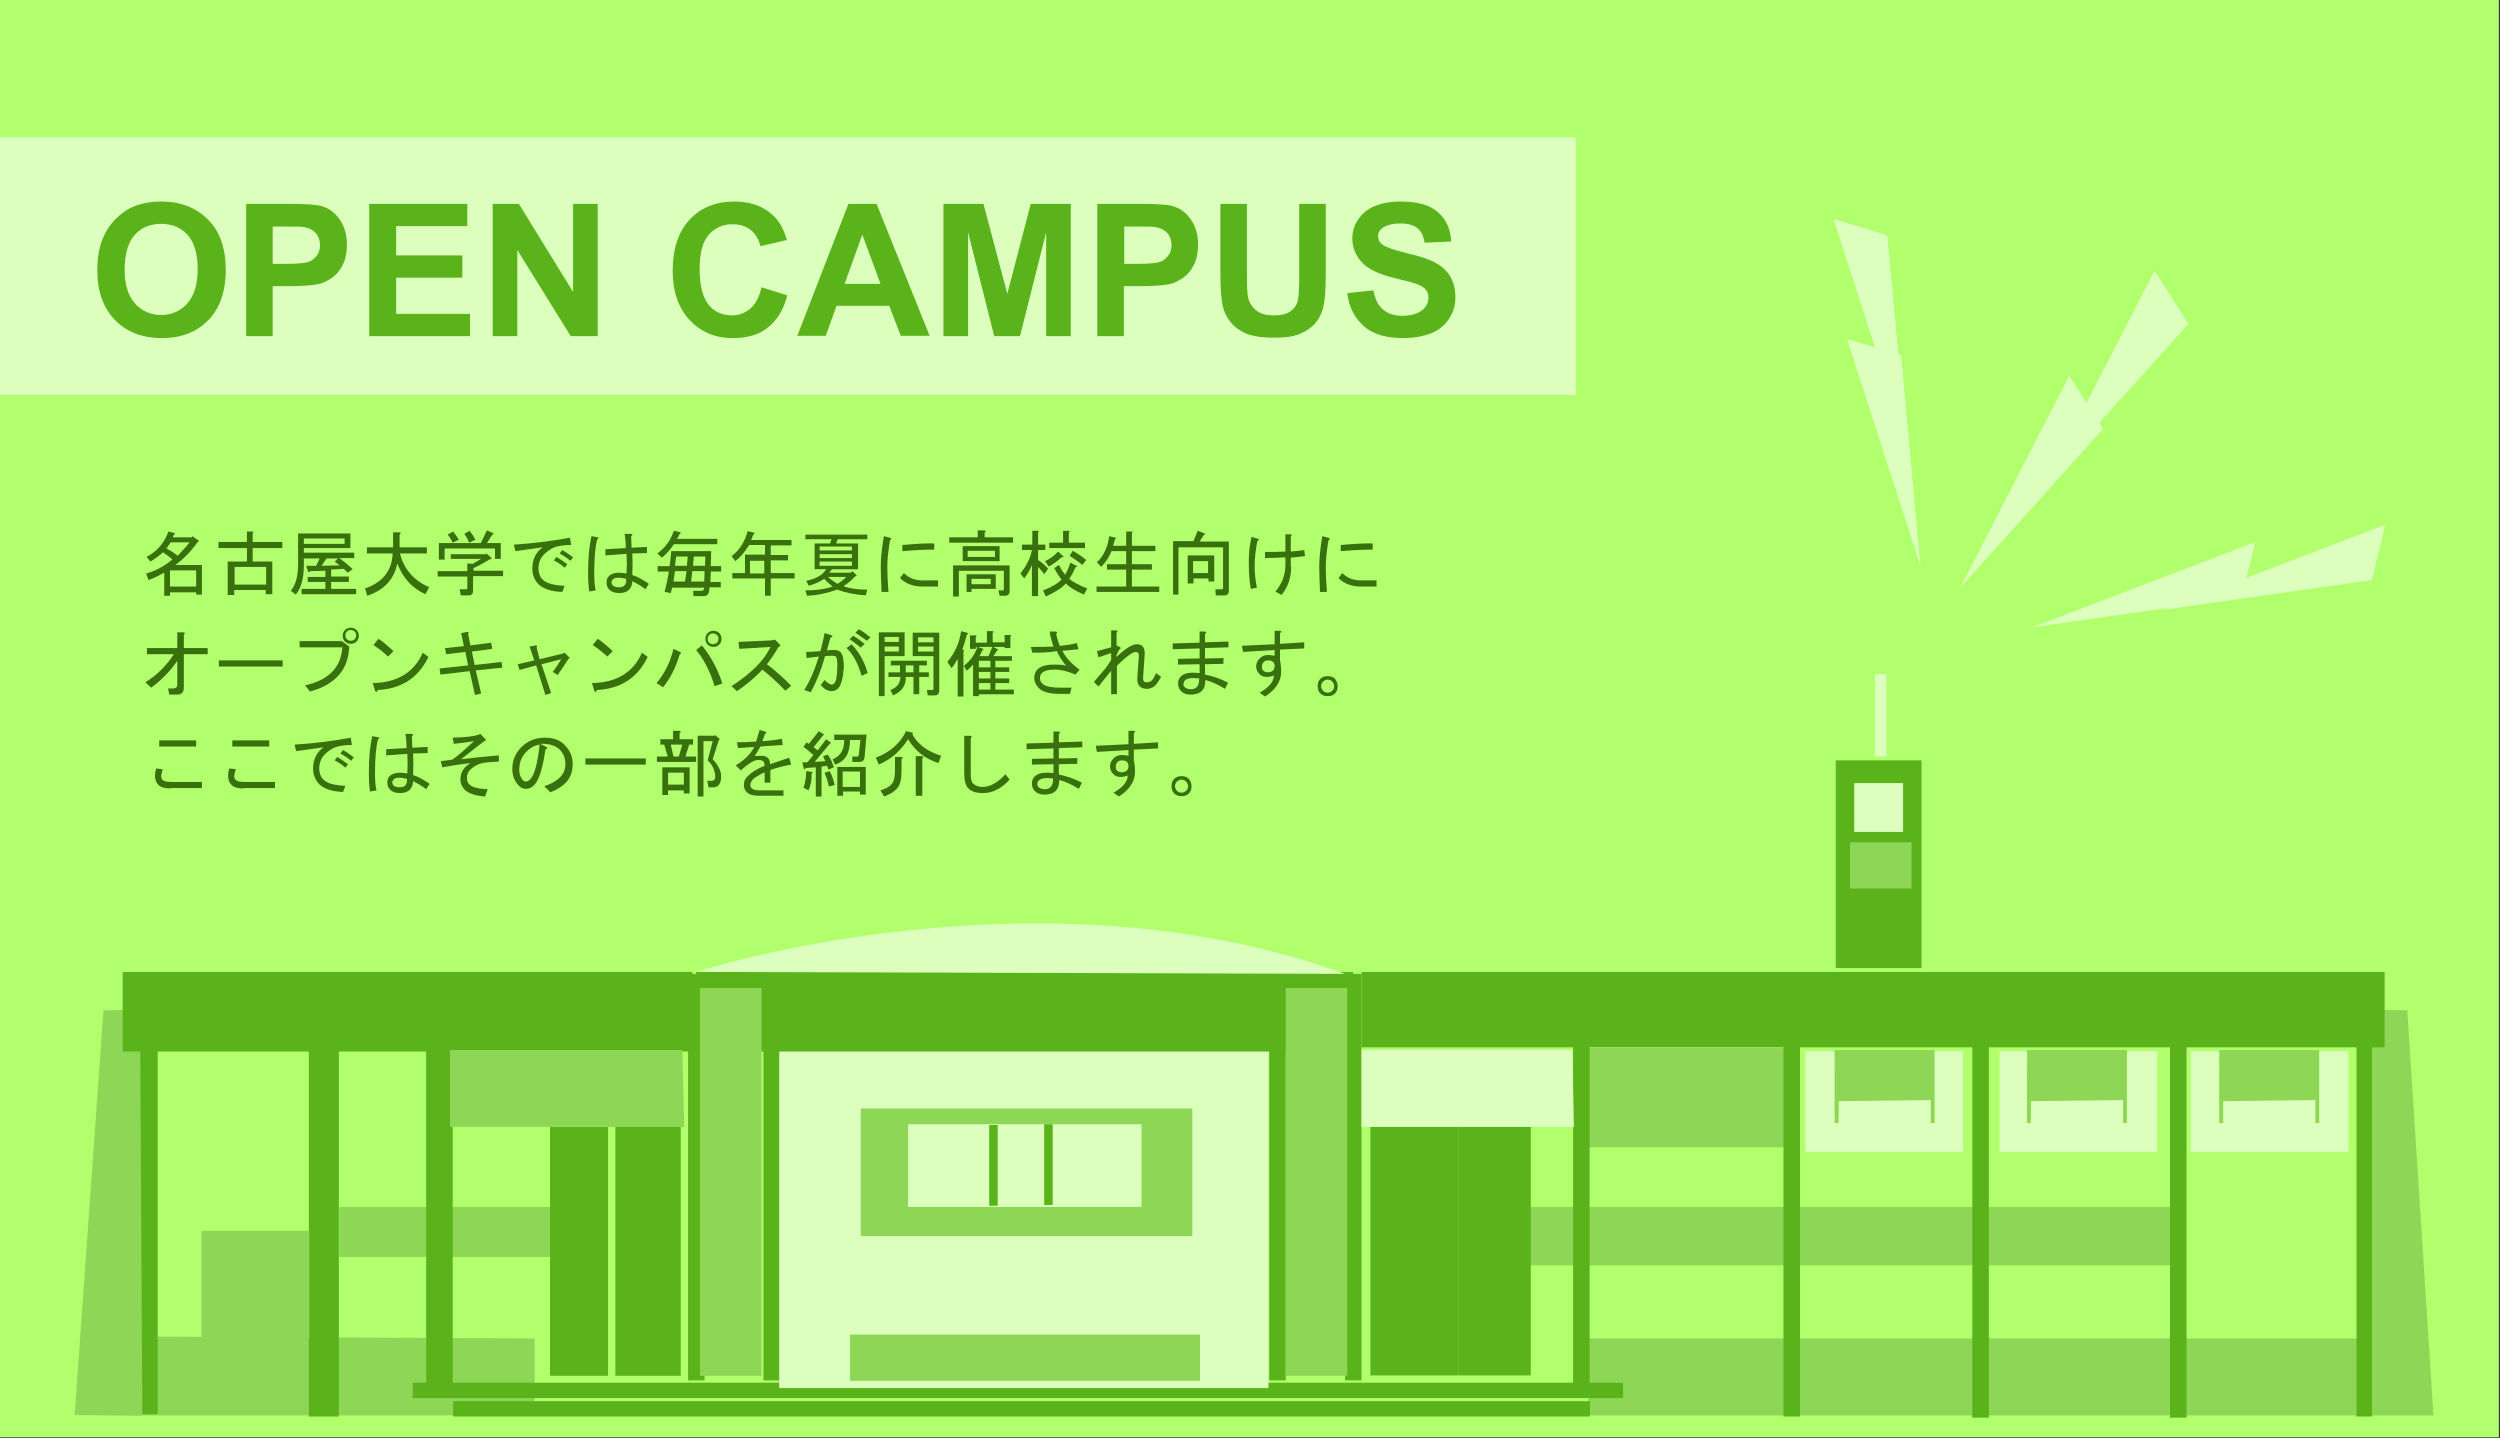 <?xml version="1.0" encoding="utf-8"?>
<!-- Generator: Adobe Illustrator 21.1.0, SVG Export Plug-In . SVG Version: 6.00 Build 0)  -->
<svg xmlns="http://www.w3.org/2000/svg" xmlns:xlink="http://www.w3.org/1999/xlink" version="1.1" id="レイヤー_1" x="0px" y="0px" viewBox="0 0 650 374" style="enable-background:new 0 0 650 374;" xml:space="preserve">
<rect x="0" y="0" width="650" height="374" fill="#333333" stroke="none"/>
<style type="text/css">
	.st0{fill:#B1FF6C;}
	.st1{enable-background:new    ;}
	.st2{fill:#39700E;}
	.st3{fill:#DCFFBD;}
	.st4{fill:#8ED656;}
	.st5{fill:#5AB31B;}
</style>
<g>
	<rect x="-0.3" y="-0.3" class="st0" width="650" height="374"/>
	<g class="st1">
		<path class="st2" d="M45.6,146.9h6.9v7.7H51V154h-6.8v0.9h-1.5v-6c-1.5,0.8-2.8,1.5-4.1,1.9l-0.6-1.7c2.3-0.6,4.6-1.8,6.8-3.6    c-0.4-0.5-1.3-1.1-2.4-1.9c-1,0.9-2.1,1.7-3.3,2.4l-1-1.2c2.7-1.4,4.6-3.6,5.7-6.6l1.6,0.4c0.2,0.2,0.1,0.3-0.2,0.4l-0.3,0.7h5    l0.1-0.3l1.6,1.1c0.2,0.2,0.1,0.3-0.2,0.4C49.8,143.2,47.9,145.2,45.6,146.9z M49.3,141h-4.9l-1.1,1.6c1.1,0.6,2.1,1.2,2.9,1.9    C47.2,143.4,48.3,142.3,49.3,141z M51,148.3h-6.8v4.2H51V148.3z"/>
		<path class="st2" d="M65.7,146h5.1v8.5h-1.7v-1.1h-8.2v1.3h-1.7V146h5v-3.5h-7.4v-1.6h7.4v-2.7h1.4c0.4,0,0.4,0.2,0.1,0.4v2.3h7.7    v1.6h-7.7V146z M69.2,147.4h-8.2v4.6h8.2V147.4z"/>
		<path class="st2" d="M79.6,147.1h2.6l0.9-1.9H79v1.8c0,3.4-0.7,5.9-2.1,7.6l-1.3-1c1.3-1.5,1.9-3.8,1.9-7v-7.9h13.6v3.8H79v1.2    h13.1v1.4h-3.9c1.4,1,2.6,2,3.5,2.9l-1.3,0.9l-1-1l-3.3,0.2v1.8h4.6v1.4h-4.6v1.8h6.5v1.4H78.4v-1.4h6.2v-1.8h-4.6V150h4.6v-1.6    l-4,0.1c-0.1,0.4-0.3,0.4-0.5,0.1L79.6,147.1z M89.6,141.4V140H79v1.4H89.6z M84.9,145.2l-1.3,1.9l4.7-0.1l-1.3-1l0.9-0.8H84.9z"/>
		<path class="st2" d="M94.9,153c4.6-1.6,7-4.6,7.2-9.1h-6.7v-1.6h6.8v-3.9h1.6c0.5,0.1,0.5,0.3,0.1,0.6v3.3h7.1v1.6h-7    c1,4.1,3.6,7,7.6,8.8l-1,1.8c-3.5-1.6-5.9-4.3-7.3-8c-0.8,4.1-3.4,6.9-7.8,8.4L94.9,153z"/>
		<path class="st2" d="M121.6,146.5l1.3,0.1l2.2-1.3h-7.9v-1.2h9.1l0.2-0.2l1.3,1.2c0.1,0.2,0,0.3-0.4,0.3c-1.5,0.9-2.9,1.7-4.3,2.3    v0.7h7.7v1.4H123v3.8c0,0.8-0.4,1.2-1.2,1.2h-2l-0.3-1.6h1.7c0.2,0,0.3-0.1,0.3-0.3v-3h-7.7v-1.4h7.7V146.5z M126.6,141.2h3.6v4.1    h-1.5v-2.7h-13.1v2.9h-1.5v-4.3H125l1.6-3.3l1.6,0.7c0.2,0.2,0.1,0.4-0.2,0.4L126.6,141.2z M117.7,141.1c-0.4-0.9-0.9-1.6-1.3-2.1    l1.4-0.8c0.5,0.6,1,1.3,1.5,2.1L117.7,141.1z M122.1,138c0.7,0.9,1.2,1.7,1.5,2.3l-1.6,0.8c-0.4-0.9-0.8-1.7-1.3-2.3L122.1,138z"/>
		<path class="st2" d="M148.5,141.7c-1.7,0-3.1,0.2-4.1,0.5c-1.1,0.4-2.1,1.1-3,2c-0.9,0.9-1.4,2.2-1.4,3.6c0,1.2,0.4,2.2,1.1,2.9    c1,1,2.9,1.5,5.7,1.6l-0.6,1.6c-2.9-0.1-4.9-0.8-6.1-1.9c-1.1-1.1-1.7-2.5-1.7-4.2c0-2.3,0.9-4.2,2.7-5.5c-2.3,0.3-4.7,0.7-7.1,1    l-0.4-1.7c4.8-0.3,9.7-0.9,14.6-1.8L148.5,141.7z M144,145.7l0.7-0.9c0.7,0.4,1.7,1.1,2.8,1.9l-0.7,0.9    C145.8,146.7,144.8,146.1,144,145.7z M145.5,143.9l0.7-0.9c0.7,0.4,1.6,1,2.8,1.9l-0.7,0.9C147.2,144.9,146.2,144.3,145.5,143.9z"/>
		<path class="st2" d="M153.2,153.8c-0.2-1.4-0.3-3-0.3-4.8c0-4,0.3-7.2,0.9-9.6l1.6,0.3c0.3,0.1,0.3,0.3-0.1,0.5    c-0.5,1.7-0.8,4.7-0.8,8.8c0,1.9,0.1,3.4,0.4,4.5L153.2,153.8z M164.4,143.9c0.1,1.9,0.1,3.8,0,5.6c1.5,0.5,2.9,1.3,4.3,2.3    l-0.9,1.4c-1-0.8-2.2-1.5-3.4-2.1c0,0.9-0.3,1.6-0.8,2.2c-0.6,0.6-1.5,0.9-2.6,0.9c-1.1,0-2-0.3-2.6-0.9c-0.5-0.5-0.7-1.1-0.7-1.9    c0-0.7,0.2-1.2,0.6-1.6c0.6-0.6,1.5-0.9,2.7-0.9c0.6,0,1.3,0.1,1.9,0.2c0.1-1.7,0.1-3.4,0-5.1l-5.5,0.4v-1.6l5.3-0.3    c0-1.4-0.1-2.6-0.3-3.7h1.6c0.5,0.1,0.6,0.3,0.1,0.6c0,1,0.1,2.1,0.1,3l4-0.2v1.6L164.4,143.9z M160.9,150.2    c-0.7,0-1.2,0.1-1.5,0.4c-0.2,0.2-0.4,0.5-0.4,0.7c0,0.4,0.1,0.7,0.3,0.9c0.3,0.3,0.9,0.5,1.6,0.5c0.7,0,1.2-0.2,1.5-0.5    c0.3-0.4,0.5-1,0.4-1.7C162,150.3,161.3,150.2,160.9,150.2z"/>
		<path class="st2" d="M170.9,143.9c2.1-1.5,3.5-3.5,4.3-5.9l1.7,0.4c0.2,0.2,0.1,0.3-0.2,0.4c-0.2,0.5-0.4,0.9-0.7,1.3h10.5v1.4    h-11.3c-0.9,1.4-1.9,2.5-3.1,3.5L170.9,143.9z M174.8,152.6l-0.4,1.6l-1.6-0.3c0.4-1.5,0.8-3.3,1.1-5.3H171v-1.4h3.1    c0.3-2.2,0.4-3.5,0.4-3.9h10.4l-0.1,3.9h2.7v1.4h-2.7l-0.1,2.7h2.7v1.4h-2.9l-0.1,0.8c-0.1,1-0.6,1.5-1.6,1.5h-2.5l-0.1-1.4h2.1    c0.4,0,0.6-0.1,0.7-0.4l0.1-0.4H174.8z M178.1,151.2l0.4-2.7h-3l-0.4,2.7H178.1z M178.6,147.1l0.2-2.4h-3l-0.3,2.4H178.6z     M179.7,151.2h3.4l0.1-2.7H180L179.7,151.2z M180.2,147.1h3.1l0.1-2.4h-3L180.2,147.1z"/>
		<path class="st2" d="M191.2,145.9l-1-1.3c2-1.5,3.4-3.6,4.2-6.5l1.7,0.4c0.2,0.2,0.1,0.3-0.2,0.4l-0.6,1.5h10.5v1.4h-5.4v2.5h4.5    v1.4h-4.5v3.3h6.2v1.4h-6.2v4.5h-1.5v-4.5h-8.5v-1.4h3.3v-4.8h5.2v-2.5h-4.1C193.7,143.4,192.6,144.8,191.2,145.9z M195,149.1h3.7    v-3.3H195V149.1z"/>
		<path class="st2" d="M225.5,153.3l-0.4,1.5c-2.9-0.2-5.3-0.7-7.4-1.5c-2.6,0.9-5.2,1.5-7.9,1.6l-0.4-1.4c2.7,0,5-0.3,7.1-1    c-0.7-0.5-1.5-1.2-2.2-2c-1.2,0.8-2.6,1.4-4,1.8l-0.7-1.3c2.6-0.5,4.3-1.5,5.2-3h-3v-6.7h4l0.4-1.1h-6.8V139h16.1v1.2h-7.7    l-0.4,1.1h5.7v6.7h-6.8c-0.1,0.2-0.3,0.5-0.7,0.9h5.6l0.4-0.4l1.1,1c0,0.2-0.1,0.3-0.4,0.4c-0.9,1-1.9,1.8-3,2.5    C220.8,153,222.9,153.3,225.5,153.3z M221.5,143.1v-1h-8.4v1H221.5z M221.5,145.1v-1h-8.4v1H221.5z M221.5,147.1V146h-8.4v1.1    H221.5z M215.3,150c0.6,0.6,1.5,1.2,2.4,1.8c0.9-0.5,1.7-1.1,2.3-1.8H215.3z"/>
		<path class="st2" d="M229.2,153.9c-0.1-2.6-0.2-4.8-0.2-6.6c0-2.2,0.3-4.9,0.8-7.9l1.5,0.4c0.5,0.1,0.6,0.3,0.1,0.7    c-0.5,2.9-0.7,5.2-0.7,6.9c0,1.9,0.1,4.1,0.3,6.5L229.2,153.9z M239.8,152.5c-2.3,0-4.3-0.7-5.8-2.2l1-1.3    c1.3,1.3,2.9,1.9,4.8,1.9h4.1v1.6H239.8z M242.9,142.9c-2.1,0-4.9,0.1-8.3,0.4v-1.6c3.6-0.3,6.3-0.5,8.3-0.4V142.9z"/>
		<path class="st2" d="M256,138.5v1.2h7.4v1.4h-16.6v-1.4h7.4v-1.8h1.6C256.4,138,256.4,138.2,256,138.5z M261.3,154.9h-1.4    l-0.3-1.4h1.1c0.2,0,0.3-0.1,0.3-0.3v-4.8h-11.7v6.7h-1.5V147h14.7v6.7C262.5,154.5,262.1,154.9,261.3,154.9z M250.3,146V142h9.6    v3.9H250.3z M252.6,153.1v0.8h-1.3v-4.6h7.6v3.8H252.6z M258.7,143.2h-7.1v1.6h7.1V143.2z M252.6,151.9h5v-1.4h-5V151.9z"/>
		<path class="st2" d="M269.8,155h-1.5v-8.1c-0.4,1.1-1.1,2.3-2,3.5l-1-1.3c1.6-2,2.6-4,3-6.1h-2.6v-1.4h2.7v-3.6h1.4    c0.4,0,0.4,0.2,0.1,0.4v3.2h1.9v1.4h-1.9v2.6c1.2,0.8,2.1,1.6,2.6,2.3l-1,1.4c-0.5-0.7-1-1.3-1.6-1.9V155z M271.9,155.1l-0.7-1.6    c2.1-0.8,3.7-1.7,4.8-2.8c-0.6-0.8-1.3-1.8-1.9-3l1.2-0.8c0.6,1.1,1.2,2,1.6,2.5c0.3-0.3,0.8-1.4,1.4-3.1l1.6,0.8    c0.3,0.1,0.2,0.3-0.3,0.4c-0.4,1.1-1,2.1-1.6,3c1,0.8,2.6,1.7,4.7,2.5l-0.9,1.6c-2.3-1-3.8-2-4.7-2.9    C276.2,152.8,274.5,153.9,271.9,155.1z M276.3,144.5c0.4,0.3,0.3,0.4-0.3,0.4c-0.8,0.8-1.9,1.6-3.3,2.4l-1-1.4    c1.3-0.6,2.4-1.4,3.4-2.5L276.3,144.5z M272.8,142.5v-1.4h3.6v-3.1h1.4c0.4,0,0.4,0.2,0.1,0.4v2.7h4.2v1.4H272.8z M278.9,143.2    c1.6,0.9,2.7,1.7,3.5,2.4l-1,1.3c-0.8-0.7-1.9-1.5-3.3-2.4L278.9,143.2z"/>
		<path class="st2" d="M289.4,141.9h3.4v-3.7h1.4c0.4,0,0.4,0.2,0.1,0.4v3.3h6.1v1.4h-6.1v3.4h5.2v1.4h-5.2v4.4h7.1v1.4h-16.3v-1.4    h7.7v-4.4h-5v-1.4h5v-3.4H289c-0.6,1.5-1.5,2.9-2.7,4.1l-1.1-1.2c1.8-1.7,2.8-4,3.2-6.8l1.6,0.4c0.3,0.1,0.3,0.2-0.1,0.4    C289.8,140.4,289.7,141,289.4,141.9z"/>
		<path class="st2" d="M306.4,142.1v12.5H305v-13.9h5.3l1.1-2.7l1.8,0.7c0.2,0.2,0.1,0.3-0.2,0.4l-1.1,1.7h7.6v12.8    c0,0.8-0.4,1.2-1.2,1.2h-2.2l-0.1-1.6h1.7c0.2,0,0.3-0.1,0.3-0.3v-10.6H306.4z M314.2,151.3v-0.9h-3.9v1.3h-1.5v-7.3h6.9v6.8    H314.2z M310.2,145.9v3.1h3.9v-3.1H310.2z"/>
		<path class="st2" d="M325.4,139.6l1.4,0.4c0.6,0.1,0.7,0.4,0.1,0.7c-0.4,2.1-0.7,4.3-0.7,6.5c0,1.8,0.2,3.7,0.6,5.6l-1.6,0.3    c-0.3-1.8-0.5-3.8-0.5-5.9C324.6,144.2,324.9,141.7,325.4,139.6z M335.7,147.3c0,2.9-0.8,5.3-2.5,7.4l-1.6-0.9    c1.7-2,2.6-4.3,2.6-6.8v-2.1c-1.9,0.1-3.7,0.2-5.3,0.2v-1.6c1.7,0,3.5,0,5.3-0.1v-4.5h1.3c0.4,0.1,0.5,0.3,0.1,0.6v3.9    c1.2-0.1,2.4-0.2,3.5-0.4l0.2,1.6c-1.3,0.1-2.5,0.3-3.7,0.4V147.3z"/>
		<path class="st2" d="M343.2,153.9c-0.1-2.6-0.2-4.8-0.2-6.6c0-2.2,0.3-4.9,0.8-7.9l1.5,0.4c0.5,0.1,0.6,0.3,0.1,0.7    c-0.5,2.9-0.7,5.2-0.7,6.9c0,1.9,0.1,4.1,0.3,6.5L343.2,153.9z M353.8,152.5c-2.3,0-4.3-0.7-5.8-2.2l1-1.3    c1.3,1.3,2.9,1.9,4.8,1.9h4.1v1.6H353.8z M356.9,142.9c-2.1,0-4.9,0.1-8.3,0.4v-1.6c3.6-0.3,6.3-0.5,8.3-0.4V142.9z"/>
	</g>
	<g class="st1">
		<path class="st2" d="M37.8,177.4c3.2-2,5.6-4.5,7.4-7.3h-7v-1.6h7.9v-4.1h1.6c0.4,0.1,0.5,0.3,0.1,0.6v3.5h6.2v1.6h-6.2v8.7    c0,1.2-0.6,1.8-1.7,1.8h-2.1l-0.3-1.6h1.5c0.6-0.1,0.9-0.4,0.9-1v-6.2c-1.9,2.8-4.2,5.1-6.8,7L37.8,177.4z"/>
		<path class="st2" d="M56.9,173.3v-1.6h16.6v1.6H56.9z"/>
		<path class="st2" d="M77.9,168.3v-1.6h11l1.9,1.4c-0.2,6-3.6,9.9-10.2,11.7l-1.3-1.6c6.2-1.4,9.4-4.7,9.7-9.9H77.9z M89.7,166.8    c-0.4-0.4-0.6-0.9-0.6-1.5s0.2-1.1,0.6-1.5c0.4-0.4,0.9-0.6,1.5-0.6s1.1,0.2,1.5,0.6c0.4,0.4,0.6,0.9,0.6,1.5s-0.2,1.1-0.6,1.5    c-0.4,0.4-0.9,0.6-1.5,0.6S90.1,167.2,89.7,166.8z M92.2,166.2c0.2-0.2,0.4-0.6,0.4-1c0-0.4-0.1-0.7-0.4-1c-0.2-0.2-0.6-0.4-1-0.4    c-0.4,0-0.7,0.1-1,0.4c-0.2,0.2-0.4,0.6-0.4,1c0,0.4,0.1,0.7,0.4,1c0.2,0.2,0.6,0.4,1,0.4C91.6,166.6,91.9,166.5,92.2,166.2z"/>
		<path class="st2" d="M111.4,170.8c-2.6,5.4-7,8.3-13.2,8.6c-0.2,0.6-0.5,0.7-0.7,0.1l-0.6-1.9c6.4-0.1,10.8-2.8,13-7.9    L111.4,170.8z M97.1,167.7l1.3-1.6c1,0.6,2.3,1.7,3.9,3.2l-1.4,1.4C99.6,169.5,98.3,168.5,97.1,167.7z"/>
		<path class="st2" d="M130.6,173.6l-6.9,0.7l1.4,6l-1.6,0.4l-1.4-6.2l-7.6,0.9l-0.2-1.6l7.4-0.8l-0.7-3.5l-5,0.6l-0.3-1.6l4.9-0.5    l-0.7-3.4l1.6-0.3c0.4,0,0.5,0.1,0.2,0.5l0.6,3l5.4-0.7l0.3,1.6l-5.3,0.7l0.7,3.5l7-0.8L130.6,173.6z"/>
		<path class="st2" d="M140.3,171.4l6.1-1.5l0.4-0.2l1.2,1.2c0.2,0.2,0.1,0.3-0.2,0.4c-0.9,1.4-1.8,2.8-2.8,4.2l-1.3-0.8    c0.8-1,1.5-2.1,2.2-3.3l-5.1,1.3l2.5,7.5l-1.5,0.5l-2.4-7.7l-4.3,1.2l-0.5-1.5l4.3-1l-1.2-3.6l1.6-0.3c0.4,0,0.5,0.2,0.2,0.5    L140.3,171.4z"/>
		<path class="st2" d="M168.4,170.8c-2.6,5.4-7,8.3-13.2,8.6c-0.2,0.6-0.5,0.7-0.7,0.1l-0.6-1.9c6.4-0.1,10.8-2.8,13-7.9    L168.4,170.8z M154.1,167.7l1.3-1.6c1,0.6,2.3,1.7,3.9,3.2l-1.4,1.4C156.6,169.5,155.3,168.5,154.1,167.7z"/>
		<path class="st2" d="M176.8,169.5c0.4,0.2,0.3,0.5-0.1,0.7c-0.9,3.1-2.3,6-4.3,8.5l-1.7-1.1c2.2-2.6,3.6-5.6,4.4-8.9L176.8,169.5z     M182.5,167.8c2.5,3.1,4.2,6.4,5.3,9.9l-2,0.7c-1.2-3.9-2.8-7-4.8-9.4L182.5,167.8z M184,167.6c-0.4-0.4-0.6-0.9-0.6-1.5    s0.2-1.1,0.6-1.5c0.4-0.4,0.9-0.6,1.5-0.6s1.1,0.2,1.5,0.6c0.4,0.4,0.6,0.9,0.6,1.5s-0.2,1.1-0.6,1.5c-0.4,0.4-0.9,0.6-1.5,0.6    S184.4,168,184,167.6z M186.4,167.1c0.2-0.2,0.4-0.6,0.4-1c0-0.4-0.1-0.7-0.4-1c-0.2-0.2-0.6-0.4-1-0.4c-0.4,0-0.7,0.1-1,0.4    c-0.2,0.2-0.4,0.6-0.4,1c0,0.4,0.1,0.7,0.4,1c0.2,0.2,0.6,0.4,1,0.4C185.9,167.4,186.2,167.3,186.4,167.1z"/>
		<path class="st2" d="M205.7,178.3l-1.5,1.3c-2.1-2.2-4.1-4-6-5.5c-1.9,2.1-4.1,3.9-6.6,5.6l-1.4-1.3c5.2-3.4,8.6-6.8,10.1-10.2    l-8.1,0.5l-0.2-1.8l8.6-0.4l0.9-0.2l1.2,1.2c0.3,0.3,0.2,0.6-0.3,0.7c-0.9,1.6-1.9,3.1-3,4.5C201.5,174.3,203.6,176.1,205.7,178.3    z"/>
		<path class="st2" d="M217.9,179c-0.5,0.5-1.1,0.7-1.7,0.7c-0.9,0-1.9-0.5-2.8-1.6l1-1.3c0.8,0.8,1.4,1.2,1.8,1.2    c0.2,0,0.5-0.1,0.7-0.3c0.5-0.5,0.8-2.1,0.8-4.5c0-1.4-0.1-2.2-0.4-2.5c-0.1-0.1-0.4-0.2-0.9-0.2s-1.1,0-1.9,0.1    c-1,3.7-2.3,6.8-3.7,9.4l-1.7-0.6c1.4-2.2,2.7-5.1,3.8-8.7c-1.1,0.1-2.2,0.3-3.2,0.4l-0.1-1.6c0.9,0,2.1-0.1,3.7-0.2    c0.4-1.5,0.8-3.1,1.1-4.7l1.6,0.5c0.6,0.2,0.6,0.5-0.1,0.7c-0.3,1-0.6,2.2-0.9,3.3c0.6-0.1,1.2-0.1,1.9-0.1c0.7,0,1.2,0.2,1.6,0.5    c0.6,0.6,0.9,1.9,0.9,4C219.2,176.3,218.7,178.2,217.9,179z M221.4,167.5c2,2.1,3.4,4.6,4.2,7.5l-1.6,0.7    c-0.9-3.2-2.2-5.6-3.9-7.2L221.4,167.5z M223.8,168.4c-1.1-0.9-2.1-1.7-2.9-2.2l0.9-0.9c0.9,0.5,1.9,1.2,3,2.1L223.8,168.4z     M223.3,163.6c0.9,0.5,1.9,1.2,3,2.1l-0.9,0.9c-1.1-0.8-2.1-1.5-3-2.1L223.3,163.6z"/>
		<path class="st2" d="M235.2,170.6H230V181h-1.5v-16.6h6.7V170.6z M233.7,165.6H230v1.3h3.7V165.6z M230,169.4h3.7v-1.3H230V169.4z     M231,176v-1.2h3V173h-2.4v-1.2h9.4v1.2H239v1.8h2.5v1.2H239v4.5h-1.5V176h-2c0.1,2.2-1,3.8-3.3,4.8l-0.7-1.4    c1.7-0.6,2.6-1.8,2.6-3.4H231z M237.5,174.8V173h-2v1.8H237.5z M237.2,164.5h7v15.1c0,0.8-0.4,1.2-1.2,1.2h-1.8l-0.2-1.4h1.4    c0.2,0,0.3-0.1,0.3-0.3v-8.5h-2.7h-2.7V164.5z M242.7,167v-1.3h-4v1.3H242.7z M238.7,169.4h4v-1.3h-4V169.4z"/>
		<path class="st2" d="M246.3,172.1c1.9-2.2,3.1-4.8,3.6-8l1.5,0.4c0.4,0.1,0.4,0.3,0,0.5c-0.4,1.5-0.8,2.8-1.2,3.9l0.4,0.1    c0.1,0,0.1,0.2-0.1,0.4v11.7h-1.5v-9.8c-0.6,1.1-1.2,2-1.6,2.4L246.3,172.1z M250.6,173.1c1.6-1.2,2.8-2.8,3.5-4.8h-0.4v0.4h-1.5    v-3.5h1.4c0.4,0,0.4,0.2,0.1,0.4v1.5h2.9v-3h1.4c0.4,0,0.4,0.2,0.1,0.4v2.5h3.1v-1.9h1.4c0.4,0,0.4,0.2,0.1,0.4v3h-1.5v-0.3h-3    l1.2,0.6c0.2,0.2,0.1,0.3-0.2,0.4l-0.9,1.4h4.8v1.2h-4.3v1.7h3.6v1.2h-3.6v1.7h3.6v1.2h-3.6v1.7h4.8v1.2h-9.1v0.5H253v-8.2    c-0.6,0.7-1.2,1.2-1.7,1.6L250.6,173.1z M254.3,168.2l1.3,0.5c0.2,0.2,0.1,0.3-0.2,0.4c-0.4,0.8-0.6,1.3-0.7,1.5h2.3l1-2.4H254.3z     M254.5,173.5h3v-1.7h-3V173.5z M254.5,176.4h3v-1.7h-3V176.4z M254.5,179.3h3v-1.7h-3V179.3z"/>
		<path class="st2" d="M268.4,169.7l-0.4-1.5c2.4,0,4.4,0,5.9-0.1c-0.5-1.4-0.8-2.7-1-3.9h1.6c0.4,0.1,0.5,0.3,0.1,0.6    c0.2,0.9,0.5,2,0.9,3.1c1.7-0.1,3.2-0.4,4.5-0.7l0.4,1.6c-1.4,0.2-2.8,0.3-4.2,0.4c1,1.9,2.5,3.5,4.5,4.9l-1.1,1.3    c-1.8-0.8-3.6-1.3-5.4-1.3c-1.6,0-2.8,0.3-3.4,1c-0.3,0.3-0.4,0.7-0.4,1.3c0,0.5,0.2,1,0.7,1.4c0.7,0.7,2.3,1,4.9,1h2.6l-0.4,1.6    h-2.8c-2.6,0-4.4-0.5-5.4-1.6c-0.7-0.7-1.1-1.6-1.1-2.5c0-0.9,0.3-1.7,0.8-2.2c0.9-0.9,2.3-1.3,4.2-1.3c1.9,0,3,0.1,3.3,0.3    c-1.2-1.5-2-2.7-2.4-3.8C272.4,169.7,270.4,169.7,268.4,169.7z"/>
		<path class="st2" d="M295.3,169.5c-0.8,0-2.5,1.2-4.9,3.6v7.4h-1.5v-6.1l-3.3,4.1l-1.2-1.2l3-3.5c0.5-0.7,1-1.4,1.5-2.2v-1.8    l-3.3,1.1l-0.4-1.6l3.7-1v-4.4h1.3c0.4,0.1,0.5,0.3,0.1,0.6v3.3l0.8,0.4c0.4,0.2,0.4,0.4-0.1,0.7l-0.7,1.4v0.5    c2.3-2.2,4.1-3.3,5.3-3.3c1.5,0,2.2,1,2,3l-0.4,5.7c0,0.8,0.2,1.2,0.9,1.2c0.6,0,1.1-0.2,1.4-0.5c0.4-0.5,0.8-1.2,1.1-1.9l1.3,1    c-0.5,0.9-1,1.6-1.4,2.1c-0.6,0.6-1.4,1-2.2,1c-1.8,0-2.7-0.9-2.6-2.8l0.4-5.6C296.2,170,295.9,169.5,295.3,169.5z"/>
		<path class="st2" d="M313.4,175.4c2,0.4,4,1.1,5.9,2.1l-0.8,1.6c-1.8-1.1-3.5-1.9-5.1-2.3c0,1.3-0.3,2.3-1,2.9    c-0.6,0.6-1.6,0.9-2.9,0.9c-1,0-1.9-0.3-2.5-1c-0.4-0.4-0.7-1.1-0.7-1.9c0-0.7,0.2-1.3,0.7-1.8c0.6-0.6,1.6-1,3-1    c0.4,0,1,0,1.9,0.1v-2.3l-5.6,0.1v-1.5l5.6-0.1v-2.6l-7,0.2v-1.5l7-0.2v-2.9h1.3c0.5,0.1,0.6,0.3,0.1,0.6v2.2l6.1-0.2v1.5    l-6.1,0.2v2.7l4.8-0.1v1.5l-4.8,0.1V175.4z M310.2,176.3c-1,0-1.7,0.2-2.1,0.6c-0.2,0.2-0.4,0.6-0.4,1c0,0.3,0.1,0.6,0.4,0.8    c0.3,0.3,0.9,0.5,1.6,0.5c0.6,0,1.1-0.2,1.5-0.6c0.4-0.4,0.6-1.2,0.6-2.2C311.3,176.4,310.8,176.3,310.2,176.3z"/>
		<path class="st2" d="M329.4,176c-0.8,0-1.5-0.2-1.9-0.7c-0.6-0.6-0.9-1.3-0.9-2c0-0.8,0.3-1.5,0.9-2.1s1.3-0.9,2.2-0.9    c0.6,0,1.2,0.1,1.7,0.2V169l-8.2,0.5l-0.3-1.6l8.5-0.4v-3.5h1.3c0.5,0.1,0.6,0.3,0.1,0.6v2.8l6.3-0.4v1.6l-6.3,0.3v2.8    c0.2,0.9,0.3,1.9,0.3,3c0,2.5-1.5,4.7-4.2,6.4l-1.4-1c2.5-1.4,3.7-2.9,3.7-4.5C330.6,175.9,330,176,329.4,176z M328.5,172.2    c-0.3,0.3-0.4,0.7-0.4,1.2c0,0.4,0.1,0.8,0.4,1c0.2,0.2,0.6,0.4,1.2,0.4c0.5,0,1-0.2,1.3-0.5c0.3-0.3,0.4-0.7,0.4-1.1    s-0.1-0.8-0.4-1.1c-0.2-0.2-0.6-0.4-1.1-0.4C329.3,171.7,328.8,171.8,328.5,172.2z"/>
	</g>
	<g class="st1">
		<path class="st2" d="M347.8,178.4c0,0.7-0.2,1.4-0.7,1.9c-0.5,0.5-1.1,0.7-1.9,0.7s-1.4-0.2-1.9-0.7c-0.5-0.5-0.7-1.1-0.7-1.9    s0.2-1.4,0.7-1.9c0.5-0.5,1.1-0.7,1.9-0.7s1.4,0.2,1.9,0.7C347.5,177,347.8,177.7,347.8,178.4z M346.9,178.4    c0-0.4-0.2-0.8-0.5-1.2c-0.3-0.3-0.7-0.5-1.2-0.5s-0.8,0.2-1.2,0.5c-0.3,0.3-0.5,0.7-0.5,1.2s0.2,0.8,0.5,1.2    c0.3,0.3,0.7,0.5,1.2,0.5s0.8-0.2,1.2-0.5C346.7,179.3,346.9,178.9,346.9,178.4z"/>
	</g>
	<g class="st1">
		<path class="st2" d="M44.4,205c-1.5,0-2.6-0.3-3.2-0.9s-0.9-1.4-0.9-2.4c0-0.5,0.1-1.2,0.3-1.9l1.7,0.2c-0.2,0.8-0.4,1.4-0.4,1.7    c0,0.4,0.1,0.8,0.4,1.1c0.3,0.3,1,0.5,2.1,0.5h8.1v1.6H44.4z M41.4,192.5H51v1.6h-9.6V192.5z"/>
		<path class="st2" d="M63.4,205c-1.5,0-2.6-0.3-3.2-0.9s-0.9-1.4-0.9-2.4c0-0.5,0.1-1.2,0.3-1.9l1.7,0.2c-0.2,0.8-0.4,1.4-0.4,1.7    c0,0.4,0.1,0.8,0.4,1.1c0.3,0.3,1,0.5,2.1,0.5h8.1v1.6H63.4z M60.4,192.5H70v1.6h-9.6V192.5z"/>
		<path class="st2" d="M91.5,193.7c-1.7,0-3.1,0.2-4.1,0.5c-1.1,0.4-2.1,1.1-3,2c-0.9,0.9-1.4,2.2-1.4,3.6c0,1.2,0.4,2.2,1.1,2.9    c1,1,2.9,1.5,5.7,1.6l-0.6,1.6c-2.9-0.1-4.9-0.8-6.1-1.9c-1.1-1.1-1.7-2.5-1.7-4.2c0-2.3,0.9-4.2,2.7-5.5c-2.3,0.3-4.7,0.7-7.1,1    l-0.4-1.7c4.8-0.3,9.7-0.9,14.6-1.8L91.5,193.7z M87,197.7l0.7-0.9c0.7,0.4,1.7,1.1,2.8,1.9l-0.7,0.9    C88.8,198.7,87.8,198.1,87,197.7z M88.5,195.9l0.7-0.9c0.7,0.4,1.6,1,2.8,1.9l-0.7,0.9C90.2,196.9,89.2,196.3,88.5,195.9z"/>
		<path class="st2" d="M96.2,205.8c-0.2-1.4-0.3-3-0.3-4.8c0-4,0.3-7.2,0.9-9.6l1.6,0.3c0.3,0.1,0.3,0.3-0.1,0.5    c-0.5,1.7-0.8,4.7-0.8,8.8c0,1.9,0.1,3.4,0.4,4.5L96.2,205.8z M107.4,195.9c0.1,1.9,0.1,3.8,0,5.6c1.5,0.5,2.9,1.3,4.3,2.3    l-0.9,1.4c-1-0.8-2.2-1.5-3.4-2.1c0,0.9-0.3,1.6-0.8,2.2c-0.6,0.6-1.5,0.9-2.6,0.9c-1.1,0-2-0.3-2.6-0.9c-0.5-0.5-0.7-1.1-0.7-1.9    c0-0.7,0.2-1.2,0.6-1.6c0.6-0.6,1.5-0.9,2.7-0.9c0.6,0,1.3,0.1,1.9,0.2c0.1-1.7,0.1-3.4,0-5.1l-5.5,0.4v-1.6l5.3-0.3    c0-1.4-0.1-2.6-0.3-3.7h1.6c0.5,0.1,0.6,0.3,0.1,0.6c0,1,0.1,2.1,0.1,3l4-0.2v1.6L107.4,195.9z M103.9,202.2    c-0.7,0-1.2,0.1-1.5,0.4c-0.2,0.2-0.4,0.5-0.4,0.7c0,0.4,0.1,0.7,0.3,0.9c0.3,0.3,0.9,0.5,1.6,0.5c0.7,0,1.2-0.2,1.5-0.5    c0.3-0.4,0.5-1,0.4-1.7C105,202.3,104.3,202.2,103.9,202.2z"/>
		<path class="st2" d="M118,193.4l-0.3-1.6c3.4-0.1,5.6-0.4,6.5-0.7l0.7-0.3l1.3,1.4c0.3,0.2,0.2,0.4-0.3,0.5c-2,1.5-4,3.1-6,4.7    c3.1-0.4,6.3-0.7,9.8-1v1.6l-2.8,0.2c-1.9,0.1-3.5,0.8-4.6,1.9c-0.6,0.6-0.9,1.3-0.9,2.2c0,0.7,0.2,1.3,0.7,1.7    c0.7,0.7,2.3,1.1,4.7,1.2l-0.7,1.9c-2.5-0.2-4.3-0.8-5.3-1.8c-0.7-0.7-1.1-1.6-1.1-2.7c0-1.2,0.4-2.2,1.1-3    c0.4-0.4,0.9-0.8,1.5-1.2c-2.7,0.3-5.1,0.7-7.3,1.1l-0.4-1.6c1-0.1,2.1-0.3,3-0.4c1.3-0.9,3.2-2.5,5.6-4.8    C121.5,193,119.8,193.2,118,193.4z"/>
		<path class="st2" d="M138.9,204.1c-0.6,0.6-1.3,1-2,1c-0.8,0-1.4-0.2-1.9-0.7c-1.2-1.2-1.8-2.7-1.8-4.5c0-2.2,0.8-4,2.3-5.6    c1.7-1.7,3.7-2.5,6.2-2.5c2.2,0,3.9,0.6,5.1,1.9c1.4,1.4,2.1,3,2.1,4.9c0,2-0.6,3.7-1.9,5c-0.8,0.8-2.1,1.7-3.9,2.4l-1.6-1.6    c1.7-0.5,3.1-1.3,4.1-2.3c0.9-0.9,1.4-2.1,1.4-3.4c0-1.6-0.5-2.9-1.6-3.9s-2.7-1.5-4.9-1.4l1.3,0.7c0.6,0.2,0.6,0.5,0,0.8    C141.1,199.9,140.1,202.9,138.9,204.1z M136.9,195.4c-1.3,1.3-1.9,2.9-1.9,4.8c0,1.1,0.4,2.1,1.1,2.8c0.1,0.1,0.4,0.2,0.7,0.2    s0.6-0.2,1-0.5c1.1-1.1,2-4.2,2.5-9.1C139,193.8,137.9,194.4,136.9,195.4z"/>
		<path class="st2" d="M167.9,197.2v1.6h-15.7v-1.6H167.9z"/>
		<path class="st2" d="M175,190h1.6c0.5,0.1,0.5,0.3,0.1,0.6v1.6h3.5v1.4h-1l-1,3.1h2.8v1.4h-10.2v-1.4h2.8l-0.9-3.1h-1v-1.4h3.3    V190z M172.2,199.5h7.1v6.8h-1.5v-0.8h-4.1v1.2h-1.5V199.5z M173.7,200.9v3.1h4.1v-3.1H173.7z M177.4,193.6h-3l0.7,3.1h1.4    L177.4,193.6z M184.2,204.6l-0.3-1.6h1.2c0.7,0,1-0.6,0.8-1.7c-0.2-1.4-0.8-2.6-1.9-3.6l1.3-5h-2.4v14.4h-1.5v-15.8h4.4l0.1-0.2    l1.3,1.1l-0.3,0.2l-1.6,5c1.5,1.6,2.2,3.1,2.2,4.4c0,1.9-0.7,2.9-2,2.9H184.2z"/>
		<path class="st2" d="M198.1,196.5c0.6,0,1.2,0.2,1.6,0.6c0.3,0.3,0.5,0.8,0.5,1.6c1.5-0.5,3.2-1.1,5-1.7l0.5,1.8    c-1.9,0.3-3.7,0.8-5.4,1.4v3.3h-1.5v-2.7c-1.5,0.7-2.4,1.3-2.9,1.7c-0.5,0.5-0.8,1.1-0.8,1.6c0,0.3,0.1,0.6,0.4,0.9    c0.3,0.3,1,0.5,2,0.5h6.2v1.4h-6.3c-1.6,0-2.7-0.3-3.3-1c-0.5-0.5-0.7-1.1-0.7-1.9c0-0.8,0.3-1.5,1-2.2c1-1,2.4-1.9,4.4-2.7    c0-0.6-0.2-1-0.4-1.2c-0.2-0.2-0.6-0.3-1.3-0.3c-1,0-2.5,0.9-4.5,2.7l-1.3-1.3c2.3-1.4,3.9-3,4.8-4.8c-1.4,0.1-2.8,0.2-4.2,0.3    l-0.3-1.5c1.8,0,3.5-0.1,5-0.2c0.2-0.6,0.5-1.6,0.9-3l1.4,0.4c0.5,0.2,0.5,0.4,0,0.6c-0.2,0.6-0.4,1.3-0.7,1.9    c1.8-0.1,3.5-0.3,5.1-0.6l0.2,1.6c-1.9,0.1-3.9,0.3-5.8,0.4c-0.5,1-1,1.8-1.5,2.4C197,196.6,197.6,196.5,198.1,196.5z"/>
		<path class="st2" d="M209.7,193c0.2,0.1,0.4,0.3,0.6,0.4l2.6-3.3l1.2,0.8c0.2,0.2,0.2,0.3-0.1,0.3l-2.5,3.1    c0.4,0.2,0.8,0.5,1.1,0.8l2.2-2.9l1.1,0.8c0.3,0.2,0.2,0.3-0.1,0.3l-4,4.8l2.8-0.2c-0.2-0.4-0.4-0.8-0.6-1.3l1.2-0.4    c0.7,0.9,1.2,2,1.6,3.3l-1.4,0.6c-0.1-0.3-0.2-0.6-0.4-1l-1.4,0.2v7.8h-1.5v-7.6l-2.7,0.2c0,0.3-0.2,0.4-0.4,0.2l-0.4-1.7h1.3    l1.6-1.9c-1-0.9-1.9-1.6-2.6-2.1L209.7,193z M210.2,205.5l-1.3-0.7c0.5-1.3,0.7-2.8,0.7-4.3l1.6,0.2c0.2,0.2,0.1,0.3-0.2,0.4    C211.1,202.7,210.8,204.2,210.2,205.5z M215.7,200.5c0.6,1,1,2.2,1.3,3.6l-1.5,0.4c-0.2-1.1-0.6-2.3-1.1-3.6L215.7,200.5z     M216.5,197.4c2-0.8,3-2.4,3-5h-2.6V191h8.4l-0.5,5.8c-0.1,0.9-0.5,1.3-1.3,1.3h-1.9v-1.4h1.3c0.2,0,0.4-0.2,0.4-0.6l0.4-3.7h-2.7    c0,3.5-1.3,5.6-3.9,6.4L216.5,197.4z M219.2,205.8v1.1h-1.5v-7.5h7.4v7.2h-1.5v-0.8H219.2z M223.6,200.6h-4.5v4h4.5V200.6z"/>
		<path class="st2" d="M244,198.4c-3.5-1.1-6.1-3.2-7.9-6.2c-1.9,3-4.4,5.2-7.6,6.6l-0.8-1.8c3.7-1.4,6.3-3.7,7.9-6.9l1.7,0.4    c0.1,0,0.1,0.2-0.1,0.4c1.4,2.6,3.9,4.5,7.5,5.6L244,198.4z M232.7,196.8h1.6c0.5,0.1,0.5,0.3,0.1,0.6v3c0,2-0.3,3.5-1,4.4    c-0.7,0.9-1.9,1.7-3.5,2.3l-1-1.6c1.3-0.4,2.3-0.9,2.9-1.6c0.6-0.6,0.9-1.8,0.9-3.5V196.8z M238.1,196.6h1.6    c0.5,0.1,0.5,0.3,0.1,0.6v9.7h-1.7V196.6z"/>
		<path class="st2" d="M255.6,206.2c-1.8,0-3.1-0.4-3.9-1.3c-0.6-0.6-1-1.9-1-3.7v-9.9h1.6c0.4,0.1,0.5,0.3,0.1,0.6v9.4    c0,1.2,0.2,2.1,0.7,2.5c0.5,0.5,1.4,0.8,2.4,0.8c1.9,0,3.9-1.1,5.9-3.3l1.1,1.4C260.4,205,258.1,206.2,255.6,206.2z"/>
		<path class="st2" d="M275.4,201.4c2,0.4,4,1.1,5.9,2.1l-0.8,1.6c-1.8-1.1-3.5-1.9-5.1-2.3c0,1.3-0.3,2.3-1,2.9    c-0.6,0.6-1.6,0.9-2.9,0.9c-1,0-1.9-0.3-2.5-1c-0.4-0.4-0.7-1.1-0.7-1.9c0-0.7,0.2-1.3,0.7-1.8c0.6-0.6,1.6-1,3-1    c0.4,0,1,0,1.9,0.1v-2.3l-5.6,0.1v-1.5l5.6-0.1v-2.6l-7,0.2v-1.5l7-0.2v-2.9h1.3c0.5,0.1,0.6,0.3,0.1,0.6v2.2l6.1-0.2v1.5    l-6.1,0.2v2.7l4.8-0.1v1.5l-4.8,0.1V201.4z M272.2,202.3c-1,0-1.7,0.2-2.1,0.6c-0.2,0.2-0.4,0.6-0.4,1c0,0.3,0.1,0.6,0.4,0.8    c0.3,0.3,0.9,0.5,1.6,0.5c0.6,0,1.1-0.2,1.5-0.6c0.4-0.4,0.6-1.2,0.6-2.2C273.3,202.4,272.8,202.3,272.2,202.3z"/>
		<path class="st2" d="M291.4,202c-0.8,0-1.5-0.2-1.9-0.7c-0.6-0.6-0.9-1.3-0.9-2c0-0.8,0.3-1.5,0.9-2.1s1.3-0.9,2.2-0.9    c0.6,0,1.2,0.1,1.7,0.2V195l-8.2,0.5l-0.3-1.6l8.5-0.4v-3.5h1.3c0.5,0.1,0.6,0.3,0.1,0.6v2.8l6.3-0.4v1.6l-6.3,0.3v2.8    c0.2,0.9,0.3,1.9,0.3,3c0,2.5-1.5,4.7-4.2,6.4l-1.4-1c2.5-1.4,3.7-2.9,3.7-4.5C292.6,201.9,292,202,291.4,202z M290.5,198.2    c-0.3,0.3-0.4,0.7-0.4,1.2c0,0.4,0.1,0.8,0.4,1c0.2,0.2,0.6,0.4,1.2,0.4c0.5,0,1-0.2,1.3-0.5c0.3-0.3,0.4-0.7,0.4-1.1    s-0.1-0.8-0.4-1.1c-0.2-0.2-0.6-0.4-1.1-0.4C291.3,197.7,290.8,197.8,290.5,198.2z"/>
	</g>
	<g class="st1">
		<path class="st2" d="M309.8,204.4c0,0.7-0.2,1.4-0.7,1.9c-0.5,0.5-1.1,0.7-1.9,0.7s-1.4-0.2-1.9-0.7c-0.5-0.5-0.7-1.1-0.7-1.9    s0.2-1.4,0.7-1.9c0.5-0.5,1.1-0.7,1.9-0.7s1.4,0.2,1.9,0.7C309.5,203,309.8,203.7,309.8,204.4z M308.9,204.4    c0-0.4-0.2-0.8-0.5-1.2c-0.3-0.3-0.7-0.5-1.2-0.5s-0.8,0.2-1.2,0.5c-0.3,0.3-0.5,0.7-0.5,1.2s0.2,0.8,0.5,1.2    c0.3,0.3,0.7,0.5,1.2,0.5s0.8-0.2,1.2-0.5C308.7,205.3,308.9,204.9,308.9,204.4z"/>
	</g>
	<rect y="35.7" class="st3" width="409.7" height="67"/>
	<g>
		<rect x="390.2" y="313.8" class="st4" width="177.2" height="15.2"/>
		<rect x="88.2" y="313.8" class="st4" width="54.8" height="13"/>
		<rect x="411.2" y="272.5" class="st4" width="54.7" height="25.8"/>
		<rect x="487.5" y="175.3" class="st3" width="3" height="21.4"/>
		<polygon class="st4" points="413,348 615,348 616.7,368 413,368   "/>
		<polygon class="st4" points="37,368 139,368 139,348 37,347.5   "/>
		<rect x="107.3" y="359.5" class="st5" width="314.7" height="4"/>
		<rect x="117.8" y="364.3" class="st5" width="295.6" height="4"/>
		<rect x="477.3" y="197.7" class="st5" width="22.3" height="54"/>
		<rect x="409" y="266.3" class="st5" width="4.3" height="94"/>
		<rect x="356.3" y="290.3" class="st5" width="23" height="67.3"/>
		<rect x="379.3" y="290.3" class="st5" width="18.7" height="67.3"/>
		<rect x="349.7" y="253.2" class="st5" width="4.3" height="105.7"/>
		<rect x="330" y="253.2" class="st5" width="4.3" height="105.7"/>
		<rect x="198.5" y="253.2" class="st5" width="4.3" height="105.7"/>
		<rect x="178.9" y="253.2" class="st5" width="4.3" height="105.7"/>
		<rect x="80.3" y="270.3" class="st5" width="7.8" height="98"/>
		<rect x="160" y="289.7" class="st5" width="17" height="68"/>
		<rect x="143" y="293" class="st5" width="15.1" height="64.7"/>
		<rect x="202.6" y="256.9" class="st3" width="127.2" height="104"/>
		<rect x="181" y="252.7" class="st5" width="170.8" height="20.7"/>
		<rect x="223.8" y="288.2" class="st4" width="86.2" height="33.2"/>
		<rect x="236.1" y="292.3" class="st3" width="60.7" height="21.5"/>
		<rect x="257.2" y="292.5" class="st5" width="2.2" height="21"/>
		<rect x="271.5" y="292.3" class="st5" width="2.2" height="21"/>
		<rect x="482.1" y="203.6" class="st3" width="12.7" height="12.7"/>
		<rect x="481" y="219" class="st4" width="16" height="12"/>
		<rect x="469.4" y="273.3" class="st3" width="41" height="26.2"/>
		<rect x="519.9" y="273.3" class="st3" width="41" height="26.2"/>
		<rect x="569.6" y="273.3" class="st3" width="41" height="26.2"/>
		<g>
			<polygon class="st4" points="477,273 503,273 503,292 502,292 502,286 478,286.3 478,292    "/>
			<polygon class="st4" points="477,273 477,292 478,292 478,286    "/>
		</g>
		<g>
			<polygon class="st4" points="527,273 553,273 553,292 552,292 552,286 528,286.3 528,292    "/>
			<polygon class="st4" points="527,273 527,292 528,292 528,286    "/>
		</g>
		<g>
			<polygon class="st4" points="577,273 603,273 603,292 602,292 602,286 578,286.3 578,292    "/>
			<polygon class="st4" points="577,273 577,292 578,292 578,286    "/>
		</g>
		<rect x="33.2" y="270.3" class="st5" width="7.8" height="97.4"/>
		<rect x="110.8" y="271" class="st5" width="6.9" height="91.3"/>
		<rect x="221" y="347" class="st4" width="91" height="12"/>
		<rect x="334.3" y="256.9" class="st4" width="16" height="100.8"/>
		<rect x="182" y="256.9" class="st4" width="16" height="100.8"/>
		<rect x="463.7" y="266.3" class="st5" width="4.3" height="102"/>
		<rect x="512.8" y="266.6" class="st5" width="4.3" height="102"/>
		<rect x="564.2" y="266.6" class="st5" width="4.3" height="102"/>
		<polygon class="st4" points="625.9,262.7 632.7,368 615.1,368 616.3,262.5   "/>
		<path class="st3" d="M181,252.7c0,0,88.4-28.7,168.7,0.5"/>
		<rect x="612.7" y="270.3" class="st5" width="4" height="98"/>
		<polygon class="st5" points="620,272.3 354,272.3 354,252.7 620,252.7 620,263   "/>
		<polygon class="st4" points="26.9,262.7 19.4,367.9 37,368.1 36.4,262.5   "/>
		<rect x="31.9" y="252.7" class="st5" width="148.1" height="20.7"/>
		<rect x="52.4" y="320" class="st4" width="28" height="28"/>
		<polygon class="st4" points="117,273 177.4,273 177.9,293 117,293   "/>
		<polygon class="st3" points="354,273 408.8,273 409.2,293 354,293   "/>
	</g>
	<g class="st1">
		<path class="st5" d="M25.3,70.4c0-3.5,0.5-6.4,1.6-8.8c0.8-1.8,1.8-3.3,3.2-4.7s2.8-2.4,4.4-3.1c2.1-0.9,4.6-1.4,7.4-1.4    c5.1,0,9.1,1.6,12.2,4.7s4.6,7.5,4.6,13.1c0,5.5-1.5,9.9-4.5,13s-7,4.7-12.1,4.7c-5.1,0-9.2-1.6-12.2-4.7S25.3,75.8,25.3,70.4z     M32.4,70.1c0,3.9,0.9,6.8,2.7,8.8s4.1,3,6.8,3s5-1,6.8-3s2.7-5,2.7-9c0-3.9-0.9-6.9-2.6-8.8s-4-2.9-6.9-2.9s-5.2,1-6.9,2.9    S32.4,66.2,32.4,70.1z"/>
		<path class="st5" d="M64,87.3V53h11.1c4.2,0,7,0.2,8.2,0.5c2,0.5,3.6,1.6,4.9,3.4s2,4,2,6.7c0,2.1-0.4,3.9-1.1,5.3    s-1.7,2.6-2.9,3.4s-2.4,1.4-3.6,1.6c-1.7,0.3-4.1,0.5-7.2,0.5h-4.5v13H64z M70.9,58.8v9.8h3.8c2.7,0,4.6-0.2,5.5-0.5    s1.6-0.9,2.2-1.7s0.8-1.7,0.8-2.7c0-1.2-0.4-2.3-1.1-3.1s-1.7-1.3-2.8-1.5c-0.8-0.2-2.5-0.2-5-0.2H70.9z"/>
		<path class="st5" d="M96,87.3V53h25.5v5.8h-18.5v7.6h17.2v5.8h-17.2v9.4h19.2v5.8H96z"/>
		<path class="st5" d="M128.1,87.3V53h6.8l14.1,22.9V53h6.4v34.4h-7l-13.9-22.4v22.4H128.1z"/>
		<path class="st5" d="M198,74.7l6.7,2.1c-1,3.8-2.7,6.5-5.1,8.4s-5.4,2.7-9.1,2.7c-4.6,0-8.3-1.6-11.2-4.7s-4.4-7.4-4.4-12.8    c0-5.7,1.5-10.2,4.4-13.3s6.8-4.7,11.6-4.7c4.2,0,7.6,1.2,10.2,3.7c1.6,1.5,2.7,3.6,3.5,6.3l-6.9,1.6c-0.4-1.8-1.3-3.2-2.5-4.2    s-2.9-1.5-4.7-1.5c-2.5,0-4.6,0.9-6.2,2.7s-2.4,4.8-2.4,8.9c0,4.3,0.8,7.4,2.3,9.3s3.6,2.8,6.1,2.8c1.8,0,3.4-0.6,4.8-1.8    S197.4,77.2,198,74.7z"/>
		<path class="st5" d="M241.7,87.3h-7.5l-3-7.8h-13.7l-2.8,7.8h-7.4L220.6,53h7.3L241.7,87.3z M228.9,73.7L224.2,61l-4.6,12.8H228.9    z"/>
		<path class="st5" d="M245.3,87.3V53h10.4l6.2,23.4L268,53h10.4v34.4H272v-27l-6.8,27h-6.7l-6.8-27v27H245.3z"/>
		<path class="st5" d="M285.3,87.3V53h11.1c4.2,0,7,0.2,8.2,0.5c2,0.5,3.6,1.6,4.9,3.4s2,4,2,6.7c0,2.1-0.4,3.9-1.1,5.3    s-1.7,2.6-2.9,3.4s-2.4,1.4-3.6,1.6c-1.7,0.3-4.1,0.5-7.2,0.5h-4.5v13H285.3z M292.3,58.8v9.8h3.8c2.7,0,4.6-0.2,5.5-0.5    s1.6-0.9,2.2-1.7s0.8-1.7,0.8-2.7c0-1.2-0.4-2.3-1.1-3.1s-1.7-1.3-2.8-1.5c-0.8-0.2-2.5-0.2-5-0.2H292.3z"/>
		<path class="st5" d="M317.3,53h6.9v18.6c0,3,0.1,4.9,0.3,5.7c0.3,1.4,1,2.5,2.1,3.4s2.6,1.3,4.6,1.3c2,0,3.5-0.4,4.5-1.2    s1.6-1.8,1.8-3s0.3-3.1,0.3-5.8V53h6.9v18c0,4.1-0.2,7-0.6,8.7s-1.1,3.1-2.1,4.3s-2.4,2.1-4,2.8s-3.9,1-6.6,1    c-3.3,0-5.8-0.4-7.5-1.1c-1.7-0.8-3-1.7-4-3s-1.6-2.5-1.9-3.8c-0.5-2-0.7-4.9-0.7-8.7V53z"/>
		<path class="st5" d="M350.3,76.2l6.8-0.7c0.4,2.3,1.2,3.9,2.5,5s2.9,1.6,5,1.6c2.2,0,3.9-0.5,5.1-1.4s1.7-2.1,1.7-3.3    c0-0.8-0.2-1.5-0.7-2.1s-1.3-1.1-2.5-1.5c-0.8-0.3-2.7-0.8-5.6-1.5c-3.7-0.9-6.3-2.1-7.8-3.4c-2.1-1.9-3.2-4.2-3.2-6.9    c0-1.8,0.5-3.4,1.5-4.9s2.4-2.7,4.3-3.5s4.1-1.2,6.8-1.2c4.3,0,7.6,0.9,9.7,2.8s3.3,4.4,3.4,7.6l-6.9,0.3c-0.3-1.8-0.9-3-1.9-3.8    s-2.4-1.2-4.4-1.2c-2,0-3.6,0.4-4.7,1.2c-0.7,0.5-1.1,1.2-1.1,2.1c0,0.8,0.3,1.5,1,2.1c0.9,0.7,3,1.5,6.4,2.3s5.9,1.6,7.5,2.5    s2.9,2,3.8,3.5s1.4,3.3,1.4,5.5c0,2-0.5,3.8-1.6,5.5s-2.6,3-4.6,3.8s-4.5,1.3-7.5,1.3c-4.3,0-7.7-1-10-3S350.7,80,350.3,76.2z"/>
	</g>
	<g>
		<polygon class="st3" points="509.6,152.9 538,97.7 546.8,111.5   "/>
		<polygon class="st3" points="528.4,163.1 586.4,140.9 582.8,155.3   "/>
		<polygon class="st3" points="499.3,147.1 480.2,88.1 494.3,92.4   "/>
		<polygon class="st3" points="531.7,125.6 560.2,70.4 569,84.2   "/>
		<polygon class="st3" points="562.2,158.6 620.2,136.4 616.7,150.8   "/>
		<polygon class="st3" points="495.8,115.9 476.7,56.9 490.7,61.2   "/>
	</g>
</g>
</svg>
